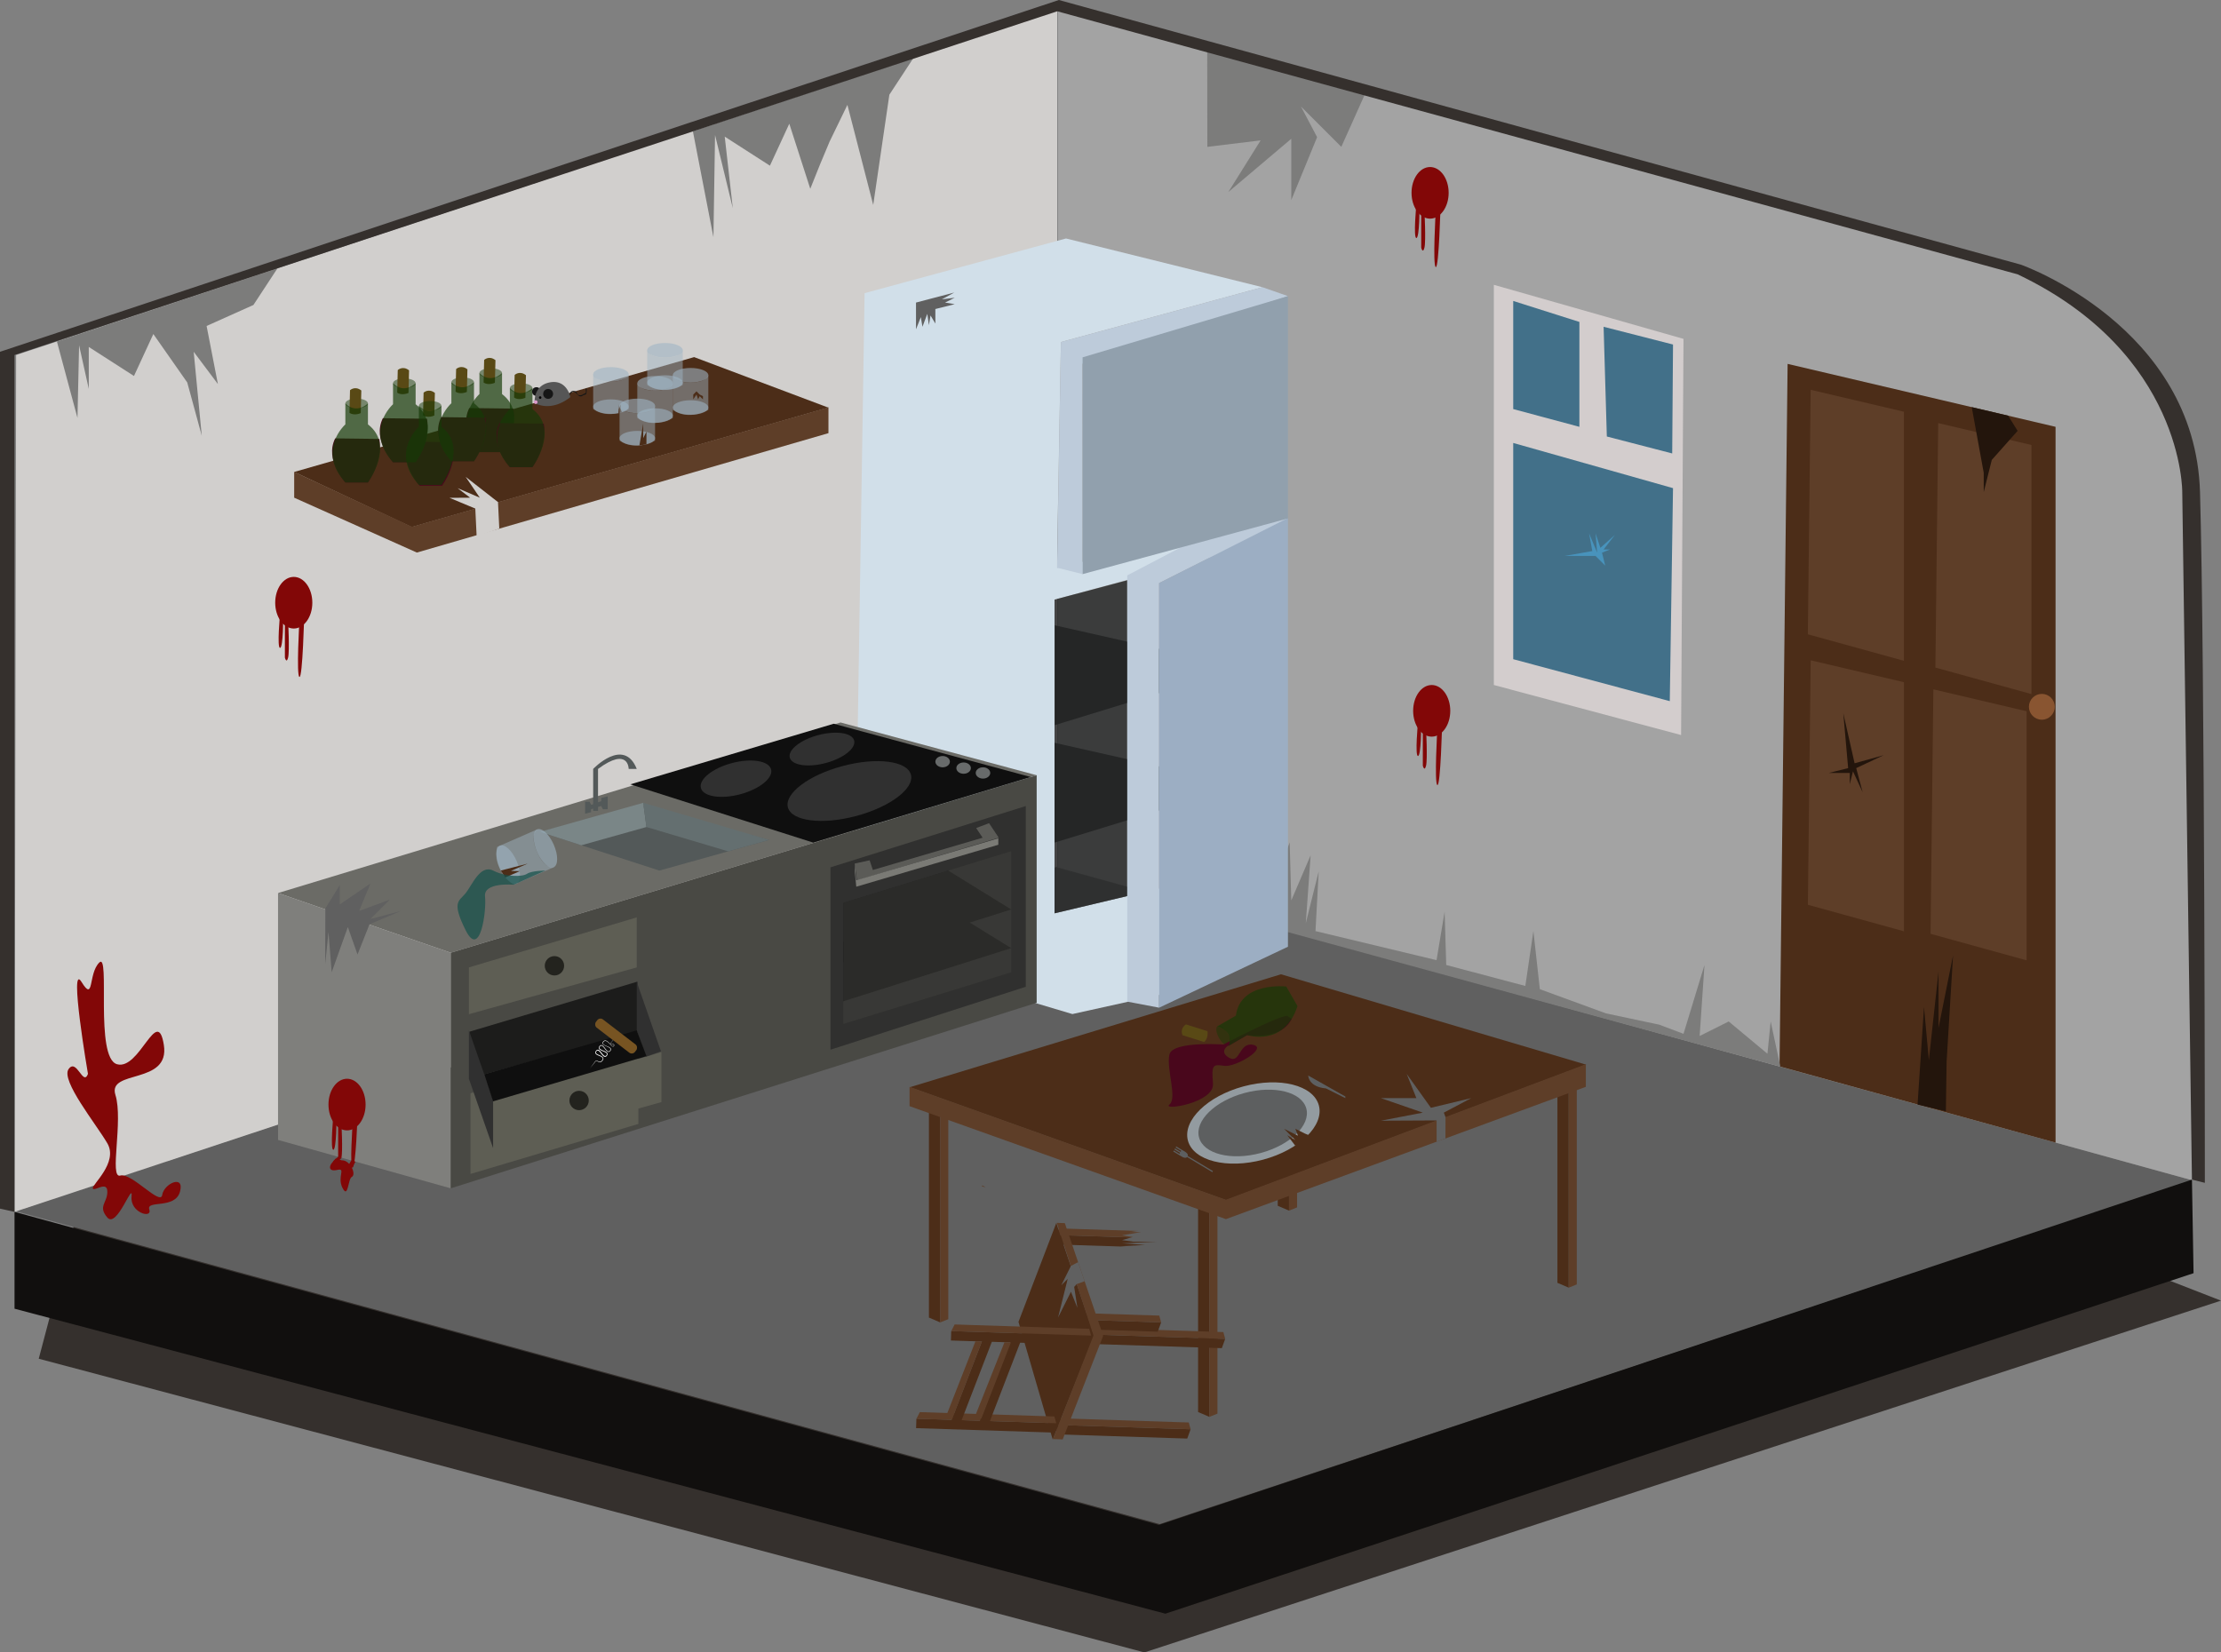 <svg xmlns="http://www.w3.org/2000/svg" viewBox="0 0 1376 1024"><rect x="0" y="0" width="1376" height="1024" fill="#808080" stroke="none"/><defs><style>.cls-1{fill:#35302d;}.cls-2{fill:#606060;}.cls-3{fill:#3a1c05;}.cls-4{fill:#d1cfcd;}.cls-5{fill:#a3a3a3;}.cls-6{fill:#d3cdcd;}.cls-7{fill:#427089;}.cls-8{fill:#4893bc;}.cls-9{fill:#4c2d18;}.cls-10{fill:#5e3e28;}.cls-11{fill:#895531;}.cls-12{fill:#23150c;}.cls-13{fill:#7c7c7b;}.cls-14{fill:#110f0e;}.cls-15{fill:#d1dfe9;}.cls-16,.cls-47{fill:#252626;}.cls-16{opacity:0.82;}.cls-17{fill:#6b6b66;}.cls-18{fill:#7f7f7c;}.cls-19{fill:#494944;}.cls-20,.cls-23{fill:#153a06;}.cls-20{opacity:0.48;}.cls-21{fill:#594915;}.cls-22{fill:#49071c;}.cls-23{opacity:0.68;}.cls-24,.cls-25,.cls-26{fill:#9fb5c4;}.cls-24{opacity:0.59;}.cls-25{opacity:0.47;}.cls-26{opacity:0.56;}.cls-27{fill:#161616;}.cls-28{fill:#565656;}.cls-29{fill:#db9aca;}.cls-30{fill:#535959;}.cls-31{fill:#7a8687;}.cls-32{fill:#646f70;}.cls-33{fill:#0f0f0f;}.cls-34{fill:#303030;}.cls-35{fill:#686b6b;}.cls-36{fill:#15514a;opacity:0.71;}.cls-37{fill:#30302f;}.cls-38{fill:#5b5b57;}.cls-39{fill:#7a7a75;}.cls-40{fill:#42423f;opacity:0.49;}.cls-41{fill:#5e5e54;}.cls-42{fill:#23231e;}.cls-43{fill:#1c1c1b;}.cls-44{fill:#820707;}.cls-45{fill:#939ba0;}.cls-46{fill:#5d5f60;}.cls-48{fill:#bdcbda;}.cls-49{fill:#9caec3;}.cls-50{fill:#91a0ad;}.cls-51{fill:#fff;}.cls-52{fill:#775422;}</style></defs><g id="piece"><polygon class="cls-1" points="24 842 709 1024 1376 806 1340 792 57 717 24 842"/><polygon class="cls-2" points="9.5 750.5 654.5 537.5 1358.5 731.5 718.5 944.5 9.5 750.5"/><path class="cls-3" d="M919,581" transform="translate(-287.5 -49.5)"/><polygon class="cls-4" points="9 751 10 220 74.89 198.47 655 6 655 537 9 751"/><path class="cls-5" d="M943,56l597,163s104,42,106,159,0,403,0,403L943,587Z" transform="translate(-287.5 -49.5)"/><polygon class="cls-6" points="925.5 176.5 1043 210 1041.5 455.5 925.5 424.5 925.5 176.5"/><polygon class="cls-7" points="937.5 186.5 978.5 199.5 978.5 264.5 937.5 253.5 937.5 186.5"/><polygon class="cls-7" points="993.5 202.5 1036.5 213.5 1036 281 995.5 270.5 993.5 202.5"/><polygon class="cls-7" points="937.5 274.5 1036.5 302.5 1034.5 434.5 937.5 408.5 937.5 274.5"/><polygon class="cls-8" points="989.5 342.5 988.5 330.5 991.5 339.5 1000.5 331.5 993.5 340.5 997.5 340.5 992.5 342.5 994.5 350.5 988.5 344.5 969.5 344.5 986.5 341.5 984.5 330.5 989.5 342.5"/><polygon class="cls-9" points="1102.5 660.85 1107.5 225.5 1273.5 264.5 1273.5 708.08 1102.5 660.85"/><polygon class="cls-10" points="1120.04 393.07 1121.78 241.56 1179.54 255.14 1179.54 409.5 1120.04 393.07"/><polygon class="cls-10" points="1199.06 413.69 1200.8 262.19 1258.56 275.76 1258.56 430.12 1199.06 413.69"/><polygon class="cls-10" points="1120.06 560.69 1121.8 409.19 1179.56 422.76 1179.56 577.12 1120.06 560.69"/><polygon class="cls-10" points="1196.06 578.69 1197.8 427.19 1255.56 440.76 1255.56 595.12 1196.06 578.69"/><circle class="cls-11" cx="1265" cy="438" r="8"/><polygon class="cls-12" points="1145 476 1142 442 1149 473 1167 468 1150 476 1154 491 1148 478 1146 486 1146 479 1133 479 1145 476"/><polygon class="cls-13" points="737 561 1103 661 1097 633 1095 653 1071 633 1053 642 1056 598 1043 640.66 1028 635 995 628 954 613 950 577 945 611 896 598 895 565 890 595 815 577 817 540 809 572 812 530 800 558 799 522 785 561 720.5 556.5 737 561"/><polygon class="cls-12" points="1221.57 252.3 1229 293 1229 305 1234 285 1250 267 1244.11 257.59 1221.57 252.3"/><polygon class="cls-13" points="95 207 116 237 125 270 120 218 135 238 128 202 157 189 171.91 166.28 35.26 211.62 48 259 49 214 55 241 55 215 83 233 95 207"/><polygon class="cls-13" points="489 76.67 502 117 508 102 514 87.67 525 65 541 127 551 58.67 565.91 35.95 429.26 81.29 442 147 443 83.67 454 129 449 84.67 477 102.67 489 76.67"/><polygon class="cls-13" points="747.92 31.73 748 91 781 87 761 119 800 86 800 124 816 85 806 66 831 91 845.61 58.41 747.92 31.73"/><polygon class="cls-12" points="1188 684.52 1192 624 1195 657 1201 602 1201 637 1210 592 1206 658 1205.55 688.65 1188 684.52"/><polygon class="cls-14" points="9 751 9 811 722 1000 1359 789 1358 731 718 945 9 751"/><path class="cls-1" d="M296.5,800.5l-9-2v-531l656-218,596,164s108,38,111,141,3,428,3,428l-8-2-6-426s1-86-102-135l-595-163-646,213Z" transform="translate(-287.5 -49.5)"/></g><g id="meuble"><polygon class="cls-15" points="535.65 181.67 660.44 147.78 782.14 177.98 657.28 211.96 654.91 346.3 654.91 351.83 797.5 318.5 797.5 332.5 653.33 371.58 653.33 565.98 746.58 543.85 746.58 610.23 664.39 628.41 529.26 588.11 535.65 181.67"/><polygon class="cls-16" points="653.33 371.58 698.37 359.61 698.37 555.29 653.33 565.98 653.33 371.58"/><polygon class="cls-17" points="520.75 447.71 642.26 480.42 279.26 590.41 172.26 553.41 520.75 447.71"/><polyline class="cls-18" points="279.26 590.41 279.26 736.41 172.26 706.41 172.26 553.41"/><polygon class="cls-19" points="279.26 736.41 279.26 590.41 642.26 480.42 642.26 621.41 279.26 736.41"/><polygon class="cls-9" points="430.04 221.3 513.18 252.6 255.08 326.65 182.25 292.48 430.04 221.3"/><polygon class="cls-10" points="182.26 292.42 182.26 308.42 258.26 342.42 513.26 268.42 513.26 252.41 255.26 326.42 182.26 292.42"/><polygon class="cls-4" points="294.47 315.17 278.5 308.5 291.26 308.42 283.5 302.5 297.26 308.42 288.5 295.5 308.53 311.14 309.33 327.6 295.3 332.42 294.47 315.17"/><ellipse class="cls-20" cx="250.5" cy="237.5" rx="7" ry="3"/><path class="cls-21" d="M533.58,292.83l.35-14s3.08-2.92,7,.17l-.35,14S536.53,294.9,533.58,292.83Z" transform="translate(-287.5 -49.5)"/><path class="cls-22" d="M524.7,308.66,552,309s3,12-7,27H531S518,322,524.7,308.66Z" transform="translate(-287.5 -49.5)"/><ellipse class="cls-20" cx="304.03" cy="231.2" rx="7" ry="3"/><path class="cls-21" d="M587.11,286.53l.35-14s3.07-2.93,7,.17l-.35,14S590.06,288.6,587.11,286.53Z" transform="translate(-287.5 -49.5)"/><path class="cls-22" d="M578.23,302.37l27.3.33s3,12-7,27h-14S571.53,315.7,578.23,302.37Z" transform="translate(-287.5 -49.5)"/><path class="cls-23" d="M584.53,280.7v13s-18,16,0,36h14s17-23,0-36v-13S591.53,287.7,584.53,280.7Z" transform="translate(-287.5 -49.5)"/><ellipse class="cls-20" cx="322.88" cy="240.53" rx="7" ry="3"/><path class="cls-21" d="M606,295.85l.35-14s3.07-2.93,7,.17L613,296S608.92,297.93,606,295.85Z" transform="translate(-287.5 -49.5)"/><path class="cls-22" d="M597.09,311.69l27.29.34s3,12-7,27h-14S590.38,325,597.09,311.69Z" transform="translate(-287.5 -49.5)"/><path class="cls-23" d="M603.38,290v13s-18,16,0,36h14s17-23,0-36V290S610.38,297,603.38,290Z" transform="translate(-287.5 -49.5)"/><ellipse class="cls-20" cx="220.96" cy="250" rx="7" ry="3"/><path class="cls-21" d="M504,305.32l.35-14s3.07-2.93,7,.17l-.35,14S507,307.4,504,305.32Z" transform="translate(-287.5 -49.5)"/><path class="cls-22" d="M495.16,321.16l27.3.34s3,12-7,27h-14S488.46,334.5,495.16,321.16Z" transform="translate(-287.5 -49.5)"/><path class="cls-23" d="M501.46,299.5v13s-18,16,0,36h14s17-23,0-36v-13S508.46,306.5,501.46,299.5Z" transform="translate(-287.5 -49.5)"/><path class="cls-21" d="M549.58,306.83l.35-14s3.08-2.92,7,.17l-.35,14S552.53,308.9,549.58,306.83Z" transform="translate(-287.5 -49.5)"/><path class="cls-22" d="M541.16,323.16l27.3.34s3,12-7,27h-14S534.46,336.5,541.16,323.16Z" transform="translate(-287.5 -49.5)"/><ellipse class="cls-20" cx="286.65" cy="236.88" rx="7" ry="3"/><path class="cls-21" d="M569.74,292.2l.35-14s3.07-2.93,7,.17l-.34,14S572.69,294.28,569.74,292.2Z" transform="translate(-287.5 -49.5)"/><path class="cls-22" d="M560.86,308l27.29.34s3,12-7,27h-14S554.15,321.38,560.86,308Z" transform="translate(-287.5 -49.5)"/><path class="cls-23" d="M567.15,286.38v13s-18,16,0,36h14s17-23,0-36v-13S574.15,293.38,567.15,286.38Z" transform="translate(-287.5 -49.5)"/><ellipse class="cls-24" cx="378.5" cy="232" rx="11" ry="4.5"/><path class="cls-25" d="M655,281s0,5,11,5,11-5,11-5v22s-12,7-22,0Z" transform="translate(-287.5 -49.5)"/><ellipse class="cls-26" cx="378.5" cy="252" rx="11" ry="4.5"/><polygon class="cls-9" points="383.15 256.08 383.5 250.5 383.5 253.5 384.5 250.5 384.5 253.5 385.3 255.54 383.15 256.08"/><ellipse class="cls-24" cx="411.99" cy="217.05" rx="11" ry="4.5"/><path class="cls-25" d="M688.49,266.05s0,5,11,5,11-5,11-5v22s-12,7-22,0Z" transform="translate(-287.5 -49.5)"/><ellipse class="cls-26" cx="411.99" cy="237.05" rx="11" ry="4.5"/><ellipse class="cls-24" cx="427.84" cy="232.53" rx="11" ry="4.5"/><path class="cls-25" d="M704.34,281.53s0,5,11,5,11-5,11-5v22s-12,7-22,0Z" transform="translate(-287.5 -49.5)"/><ellipse class="cls-26" cx="427.84" cy="252.53" rx="11" ry="4.5"/><ellipse class="cls-24" cx="405.84" cy="237.53" rx="11" ry="4.5"/><path class="cls-25" d="M682.34,286.53s0,5,11,5,11-5,11-5v22s-12,7-22,0Z" transform="translate(-287.5 -49.5)"/><ellipse class="cls-26" cx="405.84" cy="257.53" rx="11" ry="4.5"/><ellipse class="cls-24" cx="394.84" cy="251.53" rx="11" ry="4.5"/><path class="cls-25" d="M671.34,300.53s0,5,11,5,11-5,11-5v22s-12,7-22,0Z" transform="translate(-287.5 -49.5)"/><ellipse class="cls-26" cx="394.84" cy="271.53" rx="11" ry="4.5"/><polygon class="cls-9" points="396.15 276.02 398.5 262.5 398.5 271.5 400.5 267.5 400.5 271.5 400.5 275.38 396.15 276.02"/><polygon class="cls-9" points="429.5 244.5 431.5 242.5 433.5 244.5 435.5 245.5 435.5 247.5 433.5 245.5 432.5 247.5 431.5 244.5 429.5 247.5 429.5 244.5"/><circle class="cls-27" cx="332.35" cy="242.64" r="2.69"/><path class="cls-28" d="M640.84,295.6a13.93,13.93,0,0,0-1-3c-1.43-3.13-4.71-7.43-11.66-6.15-10.64,2-9.42,12.82-9.42,12.82S628.45,305.37,640.84,295.6Z" transform="translate(-287.5 -49.5)"/><path class="cls-27" d="M640.56,294.4s1.55-4.14,4.08-1,3.51,1.2,4.67.85,1.58-.07,1.66-2.5-.83-1.45-.58-.62c.43,1.47-.08,2.42-.93,2.27-2.25,1.88-4.53.95-4.49-.26s-4-2.81-4.52.94Z" transform="translate(-287.5 -49.5)"/><circle class="cls-27" cx="339.59" cy="244.1" r="3.07"/><circle class="cls-29" cx="331.89" cy="249.19" r="1.15"/><circle cx="334.66" cy="246.37" r="0.77"/><ellipse class="cls-20" cx="266.5" cy="251.5" rx="7" ry="3"/><path class="cls-23" d="M547,301v13s-18,16,0,36h14s17-23,0-36V301S554,308,547,301Z" transform="translate(-287.5 -49.5)"/><path class="cls-23" d="M531,287v13s-18,16,0,36h14s17-23,0-36V287S538,294,531,287Z" transform="translate(-287.5 -49.5)"/><polygon class="cls-30" points="334.5 515.5 408.5 539.5 476.5 520.5 398.5 499.5 334.5 515.5"/><polygon class="cls-31" points="398.5 497.5 400.5 512.5 360.14 523.82 334.5 515.5 398.5 497.5"/><polygon class="cls-32" points="451.17 527.58 476.5 520.5 398.5 497.5 400.5 512.5 451.17 527.58"/><path class="cls-30" d="M655,552V526s19-20,27,0h-5s0-14-19,0v26Z" transform="translate(-287.5 -49.5)"/><polygon class="cls-30" points="369.5 497.5 372.5 496.5 372.5 494.5 376.5 493.5 376.5 501.5 373.5 501.5 372.5 499.5 368.5 500.5 369.5 497.5"/><polygon class="cls-30" points="368.98 500.54 366.2 501.47 366.2 503.32 362.5 504.25 362.5 496.84 365.28 496.84 366.2 498.69 369.91 497.77 368.98 500.54"/><polygon class="cls-33" points="516.5 448.5 638.5 481.5 503.81 522.16 390.5 486.06 516.5 448.5"/><ellipse class="cls-34" cx="743.5" cy="532" rx="22.5" ry="10" transform="translate(-399.26 159.47) rotate(-14.89)"/><ellipse class="cls-34" cx="796.76" cy="513.64" rx="20.63" ry="8.96" transform="translate(-392.75 172.54) rotate(-14.89)"/><ellipse class="cls-34" cx="813.76" cy="539.64" rx="39.44" ry="16.04" transform="translate(-398.86 177.78) rotate(-14.89)"/><ellipse class="cls-35" cx="597" cy="476" rx="4.5" ry="3.5"/><ellipse class="cls-35" cx="609" cy="479" rx="4.5" ry="3.5"/><ellipse class="cls-35" cx="584" cy="472" rx="4.5" ry="3.5"/><ellipse class="cls-24" cx="625.38" cy="575.24" rx="5.66" ry="12.8" transform="translate(-465.38 248.67) rotate(-23.58)"/><path class="cls-25" d="M620.84,563.26s-5.76,2.52-.64,14.25,10.88,9.21,10.88,9.21l-25.35,11.06s-13.65-9.27-10.24-23.45Z" transform="translate(-287.5 -49.5)"/><ellipse class="cls-26" cx="602.34" cy="585.3" rx="5.66" ry="12.8" transform="translate(-471.33 240.29) rotate(-23.58)"/><polygon class="cls-9" points="310.26 539.47 326.94 535.17 316.57 539.7 322.11 539.82 317.5 541.83 313.03 543.78 310.26 539.47"/><path class="cls-36" d="M605.73,597.78S587,596,588,605s-3,39-12,21-4-18,0-23,9-18,17-14,18,4,21,2,11.38-2,11.38-2Z" transform="translate(-287.5 -49.5)"/><polygon class="cls-37" points="514.5 537.5 635.5 499.5 635.5 611.5 514.5 650.5 514.5 537.5"/><polygon class="cls-38" points="529.53 535.13 538.77 533.13 540.77 539.13 608.77 519.13 604.77 513.13 612.77 510.13 618.77 519.13 530.95 545.58 529.53 535.13"/><polygon class="cls-39" points="618.5 523.5 618.5 519.5 530.5 545.5 529.5 535.5 529.5 539.5 530.5 549.5 618.5 523.5"/><polygon class="cls-27" points="626.5 563.59 587.5 539.5 522.5 559.5 522.5 596.5 626.5 563.59"/><polygon class="cls-27" points="626.5 587.57 587.5 563.48 522.5 583.48 522.5 620.48 626.5 587.57"/><polygon class="cls-40" points="522.5 559.5 626.5 527.5 626.5 602.5 522.5 634.5 522.5 559.5"/><polygon class="cls-41" points="290.5 599.5 394.5 568.5 394.5 599.5 290.5 628.5 290.5 599.5"/><circle class="cls-42" cx="343.5" cy="598.5" r="6"/><polygon class="cls-43" points="290.9 639.32 394.9 608.32 394.9 639.32 290.9 668.32 290.9 639.32"/><polygon class="cls-41" points="291.5 677.5 395.5 647.5 395.5 696.5 291.5 727.5 291.5 677.5"/><polygon class="cls-9" points="575.5 688.5 575.5 816.5 582.5 819.5 582.5 688.5 575.5 688.5"/><polygon class="cls-10" points="587.5 817.5 587.5 691.5 582.5 688.5 582.5 819.5 587.5 817.5"/><polygon class="cls-9" points="742.26 747.03 742.26 875.03 749.26 878.03 749.26 747.03 742.26 747.03"/><polygon class="cls-10" points="754.26 876.03 754.26 750.03 749.26 747.03 749.26 878.03 754.26 876.03"/><polygon class="cls-9" points="964.88 666.96 964.88 794.96 971.88 797.96 971.88 666.96 964.88 666.96"/><polygon class="cls-10" points="976.88 795.96 976.88 669.96 971.88 666.96 971.88 797.96 976.88 795.96"/><polygon class="cls-9" points="791.6 619.22 791.6 747.22 798.6 750.22 798.6 619.22 791.6 619.22"/><polygon class="cls-10" points="803.6 748.22 803.6 622.22 798.6 619.22 798.6 750.22 803.6 748.22"/><polygon class="cls-9" points="563.62 673.76 759.62 743.76 982.62 659.76 793.62 603.76 563.62 673.76"/><polygon class="cls-10" points="563.5 673.5 563.5 685.5 759.5 755.5 982.5 673.5 982.5 659.5 759.5 743.5 563.5 673.5"/><polygon class="cls-9" points="654.48 888.86 735.54 891.48 737.63 885.71 654.67 883.03 654.48 888.86"/><polygon class="cls-10" points="736.49 881.51 656.7 878.93 654.67 883.03 737.63 885.71 736.49 881.51"/><polygon class="cls-9" points="675.91 832.84 756.97 835.46 759.06 829.69 676.1 827.01 675.91 832.84"/><polygon class="cls-10" points="757.92 825.48 678.13 822.91 676.1 827.01 759.06 829.69 757.92 825.48"/><polygon class="cls-9" points="653.9 771.18 734.95 773.79 737.04 768.02 654.08 765.35 653.9 771.18"/><polygon class="cls-10" points="735.91 763.82 656.12 761.24 654.08 765.35 737.04 768.02 735.91 763.82"/><polygon class="cls-9" points="636.23 822.63 717.28 825.25 719.37 819.48 636.41 816.8 636.23 822.63"/><polygon class="cls-10" points="718.24 815.28 638.45 812.7 636.41 816.8 719.37 819.48 718.24 815.28"/><polygon class="cls-9" points="677.86 827.81 652.21 892.11 630.99 819.17 654.41 757.91 677.86 827.81"/><polygon class="cls-10" points="652.38 891.8 658.38 891.99 683.47 827.77 659.71 757.97 654.71 757.8 677.47 827.57 652.38 891.8"/><polygon class="cls-9" points="567.56 885.02 652.24 887.75 654.41 881.99 567.75 879.19 567.56 885.02"/><polygon class="cls-10" points="653.23 877.78 569.87 875.09 567.75 879.19 654.41 881.99 653.23 877.78"/><polygon class="cls-9" points="589.13 830.71 673.81 833.44 675.99 827.67 589.32 824.88 589.13 830.71"/><polygon class="cls-10" points="674.8 823.47 591.44 820.77 589.32 824.88 675.99 827.67 674.8 823.47"/><polygon class="cls-9" points="593.85 885.05 615.19 829.67 610.25 826.28 588.4 882.95 593.85 885.05"/><polygon class="cls-9" points="611.56 885.14 632.9 829.77 627.96 826.37 606.11 883.04 611.56 885.14"/><polygon class="cls-10" points="622.31 831.8 604.51 876.57 607.97 879.15 626.3 831.92 622.31 831.8"/><polygon class="cls-10" points="604.32 831.22 586.39 876.98 589.74 879.77 608.31 831.34 604.32 831.22"/><polyline class="cls-10" points="609.5 735.5 608.37 735.13 608.37 734.62 610.5 735.5 609.5 735.5"/><polygon class="cls-2" points="667.93 782.11 663.44 784.55 657.5 796.5 661.5 792.5 655.5 816.5 663.5 800.5 667.5 810.5 665.5 797.5 667.09 795.74 671.97 793.98 667.93 782.11"/><polygon class="cls-2" points="890.04 707.5 890.04 694.33 855.5 694.5 881.5 689.5 855.5 680.5 877.5 680.5 871.5 665.5 886.5 686.5 911.5 680.5 894.5 689.5 895.56 692.25 895.51 705.49 890.04 707.5"/><polygon class="cls-2" points="706.84 762.48 699.91 763.5 707.08 763.5 695.14 765.5 701.86 766.58 695.14 768.5 702.3 769.5 716.63 769.5 695.14 770.5 709.46 771.5 694.04 772.31 734.5 777.5 740.5 765.5 735.73 761.5 706.84 762.48"/><polygon class="cls-2" points="201.56 562.99 201.5 597.5 203.5 577.5 205.5 602.5 215.5 574.5 221.5 591.5 228.92 572.78 248.5 564.5 229.5 569.5 241.5 557.5 222.5 564.5 229.5 547.5 210.5 560.5 210.5 548.5 201.56 562.99"/><polygon class="cls-2" points="567.5 187.5 591.22 181.27 583.5 185.5 591.5 184.5 585.5 187.5 591.5 188.5 579.5 191.5 579.5 200.5 576.5 195.5 575.5 201.5 574.5 194.5 571.5 202.5 570.5 196.5 567.5 204.07 567.5 187.5"/><path class="cls-44" d="M461,430s-2,21,0,21,2-20,2-20l1,2v24s1,4,2,0,0-23,0-23h7s-2,34,0,35,3-39,3-39Z" transform="translate(-287.5 -49.5)"/><ellipse class="cls-44" cx="182" cy="373.5" rx="11.5" ry="16"/><path class="cls-44" d="M1166,497s-2,21,0,21,2-20,2-20l1,2v24s1,4,2,0,0-23,0-23h7s-2,34,0,35,3-39,3-39Z" transform="translate(-287.5 -49.5)"/><ellipse class="cls-44" cx="887" cy="440.5" rx="11.5" ry="16"/><path class="cls-44" d="M1165,176s-2,21,0,21,2-20,2-20l1,2v24s1,4,2,0,0-23,0-23h7s-2,34,0,35,3-39,3-39Z" transform="translate(-287.5 -49.5)"/><ellipse class="cls-44" cx="886" cy="119.5" rx="11.5" ry="16"/><path class="cls-44" d="M494,741s-2,21,0,21,2-20,2-20l1,2v23h2c1-4,0-22,0-22h7s-2,29,0,28,3-32,3-32Z" transform="translate(-287.5 -49.5)"/><ellipse class="cls-44" cx="215" cy="684.5" rx="11.5" ry="16"/><path class="cls-44" d="M497,766.36,494,769s0,2,2,1l3.18-3Z" transform="translate(-287.5 -49.5)"/><path class="cls-44" d="M499.13,768.54c5.29-.34,9.32,8.76,6.32,10.29-2.44,1.25-2.15,13.84-5.72,6.9s2.28-12.52-3.17-11.25-5.43-2.07-3.23-4.58l2.2-2.51Z" transform="translate(-287.5 -49.5)"/><polyline class="cls-44" points="217.62 719.13 214.5 724.5 216.5 726.5 220.24 719.87"/><path class="cls-44" d="M342,715s-12-70-4-57,4-5,11-12-3,59,11,63,25-37,29-12-35,15-30,31-4,52,3,50,25,19,26,12,14-13,11-2-21,5-19,11-12,2-11-8-9,20-15,13,0-9,0-16-8,0-9-2,16-16,9-28-29-39-24-46S339,723,342,715Z" transform="translate(-287.5 -49.5)"/><ellipse class="cls-45" cx="1064" cy="745.5" rx="42" ry="23.5" transform="translate(-444.71 252.7) rotate(-15.07)"/><ellipse class="cls-46" cx="1063.55" cy="745.49" rx="34.42" ry="19.26" transform="translate(-444.72 252.58) rotate(-15.07)"/><path class="cls-46" d="M1038.59,775.87l-15.65-9.36s-.75,1.25-3.36-.31l-5.21-3.13.37-.62,3.48,2.08.37-.62-3.48-2.08.37-.63,3.48,2.08.38-.62-3.48-2.08.37-.62,3.48,2.08,1.74,1s2.61,1.56,1.86,2.81l15.65,9.36Z" transform="translate(-287.5 -49.5)"/><path class="cls-46" d="M1121,729l-23-13s0,7,11,8l12,6Z" transform="translate(-287.5 -49.5)"/><polygon class="cls-9" points="802.44 709.95 797.5 703.5 802.5 706.5 795.5 699.5 804.15 703.8 802.5 699.5 808.5 702.5 810.5 703.31 816.5 707.5 802.44 709.95"/><ellipse class="cls-20" cx="1045.41" cy="691.41" rx="3" ry="7" transform="translate(-493.23 567.11) rotate(-30.06)"/><path class="cls-21" d="M1033.49,695.22,1020.13,691s-2-3.76,2.1-6.68l13.36,4.21S1036.3,693,1033.49,695.22Z" transform="translate(-287.5 -49.5)"/><path class="cls-22" d="M1049,697s-35-3-37,6,5,27,0,31,28-1,27-13,0-12,7-11,27-11,18-13-8,12-15,8S1049,697,1049,697Z" transform="translate(-287.5 -49.5)"/><path class="cls-22" d="M1085,679l2.74,1.87S1083,694,1060,691l-11.08,6.48L1045,697S1079,679,1085,679Z" transform="translate(-287.5 -49.5)"/><path class="cls-23" d="M1048.92,697.48l11.26-6.52s22.88,7.57,31.18-18l-7-12.13s-28.44-3.19-31.18,18.05l-11.26,6.51S1051.47,687.91,1048.92,697.48Z" transform="translate(-287.5 -49.5)"/><polygon class="cls-47" points="653.33 522.16 769.5 486.5 653.33 460.3 653.33 522.16"/><polyline class="cls-47" points="653.5 387.5 653.5 449.36 769.67 413.7"/><polygon class="cls-48" points="797.5 321.5 748.92 330.09 698.37 356.57 698.37 620.71 718.13 624.46 718.13 361.31 797.5 321.5"/><polygon class="cls-49" points="718.13 624.46 797.94 586.68 797.94 321.01 718.13 361.31 718.13 624.46"/><polygon class="cls-48" points="797.94 183.51 782.14 177.98 657.28 211.96 654.91 351.83 670.71 355.78 670.65 225.39 797.94 183.51"/><polygon class="cls-50" points="670.71 221.44 797.94 183.51 797.94 321.29 670.71 355.78 670.71 221.44"/><polygon class="cls-41" points="305.77 682.98 409.77 651.98 409.77 682.98 305.77 711.98 305.77 682.98"/><circle class="cls-42" cx="358.77" cy="681.98" r="6"/><polygon class="cls-34" points="290.5 638.5 305.5 681.5 305.5 711.5 290.5 668.5 290.5 638.5"/><polygon class="cls-34" points="394.5 608.5 409.5 651.5 400.28 654.81 394.5 638.5 394.5 608.5"/><polygon class="cls-33" points="300.01 665.77 394.5 638.5 400.5 654.5 305.5 682.5 300.01 665.77"/><path class="cls-51" d="M669.52,691.2l-3.83,5.06,0-.1a4.32,4.32,0,0,1,2,.47.77.77,0,0,1,.34.43.83.83,0,0,1-.09.54.89.89,0,0,1-.37.4.7.7,0,0,1-.55,0,6.79,6.79,0,0,1-1.53-1.34,18.69,18.69,0,0,0-1.44-1.38,2.46,2.46,0,0,0-1.72-.72,1.75,1.75,0,0,0-1.27,1.23c-.18.61.45,1.07,1,1.36s1.21.55,1.83.81a5.62,5.62,0,0,1,1.78,1,1.13,1.13,0,0,1,.36,1,2.08,2.08,0,0,1-.53.94,1.33,1.33,0,0,1-1,.49,1.79,1.79,0,0,1-1-.46,10.14,10.14,0,0,1-1.35-1.53,9.85,9.85,0,0,0-1.3-1.49,1.46,1.46,0,0,0-.77-.39,1,1,0,0,0-.73.35c-.43.45-.68,1.09-.2,1.5a5.33,5.33,0,0,0,1.65,1c.61.26,1.25.49,1.86.81a3.48,3.48,0,0,1,.88.63,1.22,1.22,0,0,1,.34,1.13,2.24,2.24,0,0,1-.56,1,1.34,1.34,0,0,1-1.08.48,1.83,1.83,0,0,1-1-.5,5.74,5.74,0,0,1-.72-.76l-1.25-1.57c-.41-.49-.9-1-1.41-1.06s-1,.6-1.12,1.1.39.94,1,1.24,1.2.54,1.81.84a3.22,3.22,0,0,1,1.65,1.31,1.33,1.33,0,0,1,0,1.12,5,5,0,0,1-.6.87,2.13,2.13,0,0,1-.87.63,1.6,1.6,0,0,1-1.08,0c-.67-.18-1.25-.7-1.82-.61-.27.06-.45.35-.66.61l-.62.79-2.52,3.14,0,0,2.39-3.24.6-.81c.2-.24.38-.6.79-.71a1.6,1.6,0,0,1,1,.2,7.56,7.56,0,0,0,.91.37,1.48,1.48,0,0,0,1.61-.59c.39-.48.82-1.09.55-1.6a2.92,2.92,0,0,0-1.48-1.09c-.6-.27-1.23-.5-1.85-.81a3.07,3.07,0,0,1-.88-.62,1.21,1.21,0,0,1-.33-1.15,2.41,2.41,0,0,1,.56-1,1.48,1.48,0,0,1,1.07-.51,1.9,1.9,0,0,1,1,.48,7.31,7.31,0,0,1,.72.76l1.25,1.58c.41.48.89,1,1.4,1.08s1-.57,1.13-1.07-.42-.95-1-1.24-1.2-.55-1.82-.82a5.72,5.72,0,0,1-1.79-1.07,1.2,1.2,0,0,1-.33-1.1,2.17,2.17,0,0,1,.56-1,1.31,1.31,0,0,1,1-.46,1.83,1.83,0,0,1,1,.49,10.71,10.71,0,0,1,1.33,1.55,11,11,0,0,0,1.29,1.49,1.48,1.48,0,0,0,.79.39,1,1,0,0,0,.74-.38,1.65,1.65,0,0,0,.46-.78.83.83,0,0,0-.27-.77,5.31,5.31,0,0,0-1.67-1c-.62-.27-1.25-.51-1.85-.84a3.1,3.1,0,0,1-.84-.62,1.1,1.1,0,0,1-.28-1,2,2,0,0,1,1.49-1.41,2.64,2.64,0,0,1,1.88.8,16.12,16.12,0,0,1,1.45,1.41A6.72,6.72,0,0,0,667,697.8a.51.51,0,0,0,.41.05c.14,0,.21-.19.3-.33a.63.63,0,0,0,.08-.42.61.61,0,0,0-.27-.35,4.16,4.16,0,0,0-1.89-.47h-.11l.06-.09,3.9-5Z" transform="translate(-287.5 -49.5)"/><rect class="cls-52" x="654" y="688.33" width="30.49" height="6.4" rx="2.5" transform="translate(272.07 -314.04) rotate(37.52)"/></g></svg>
